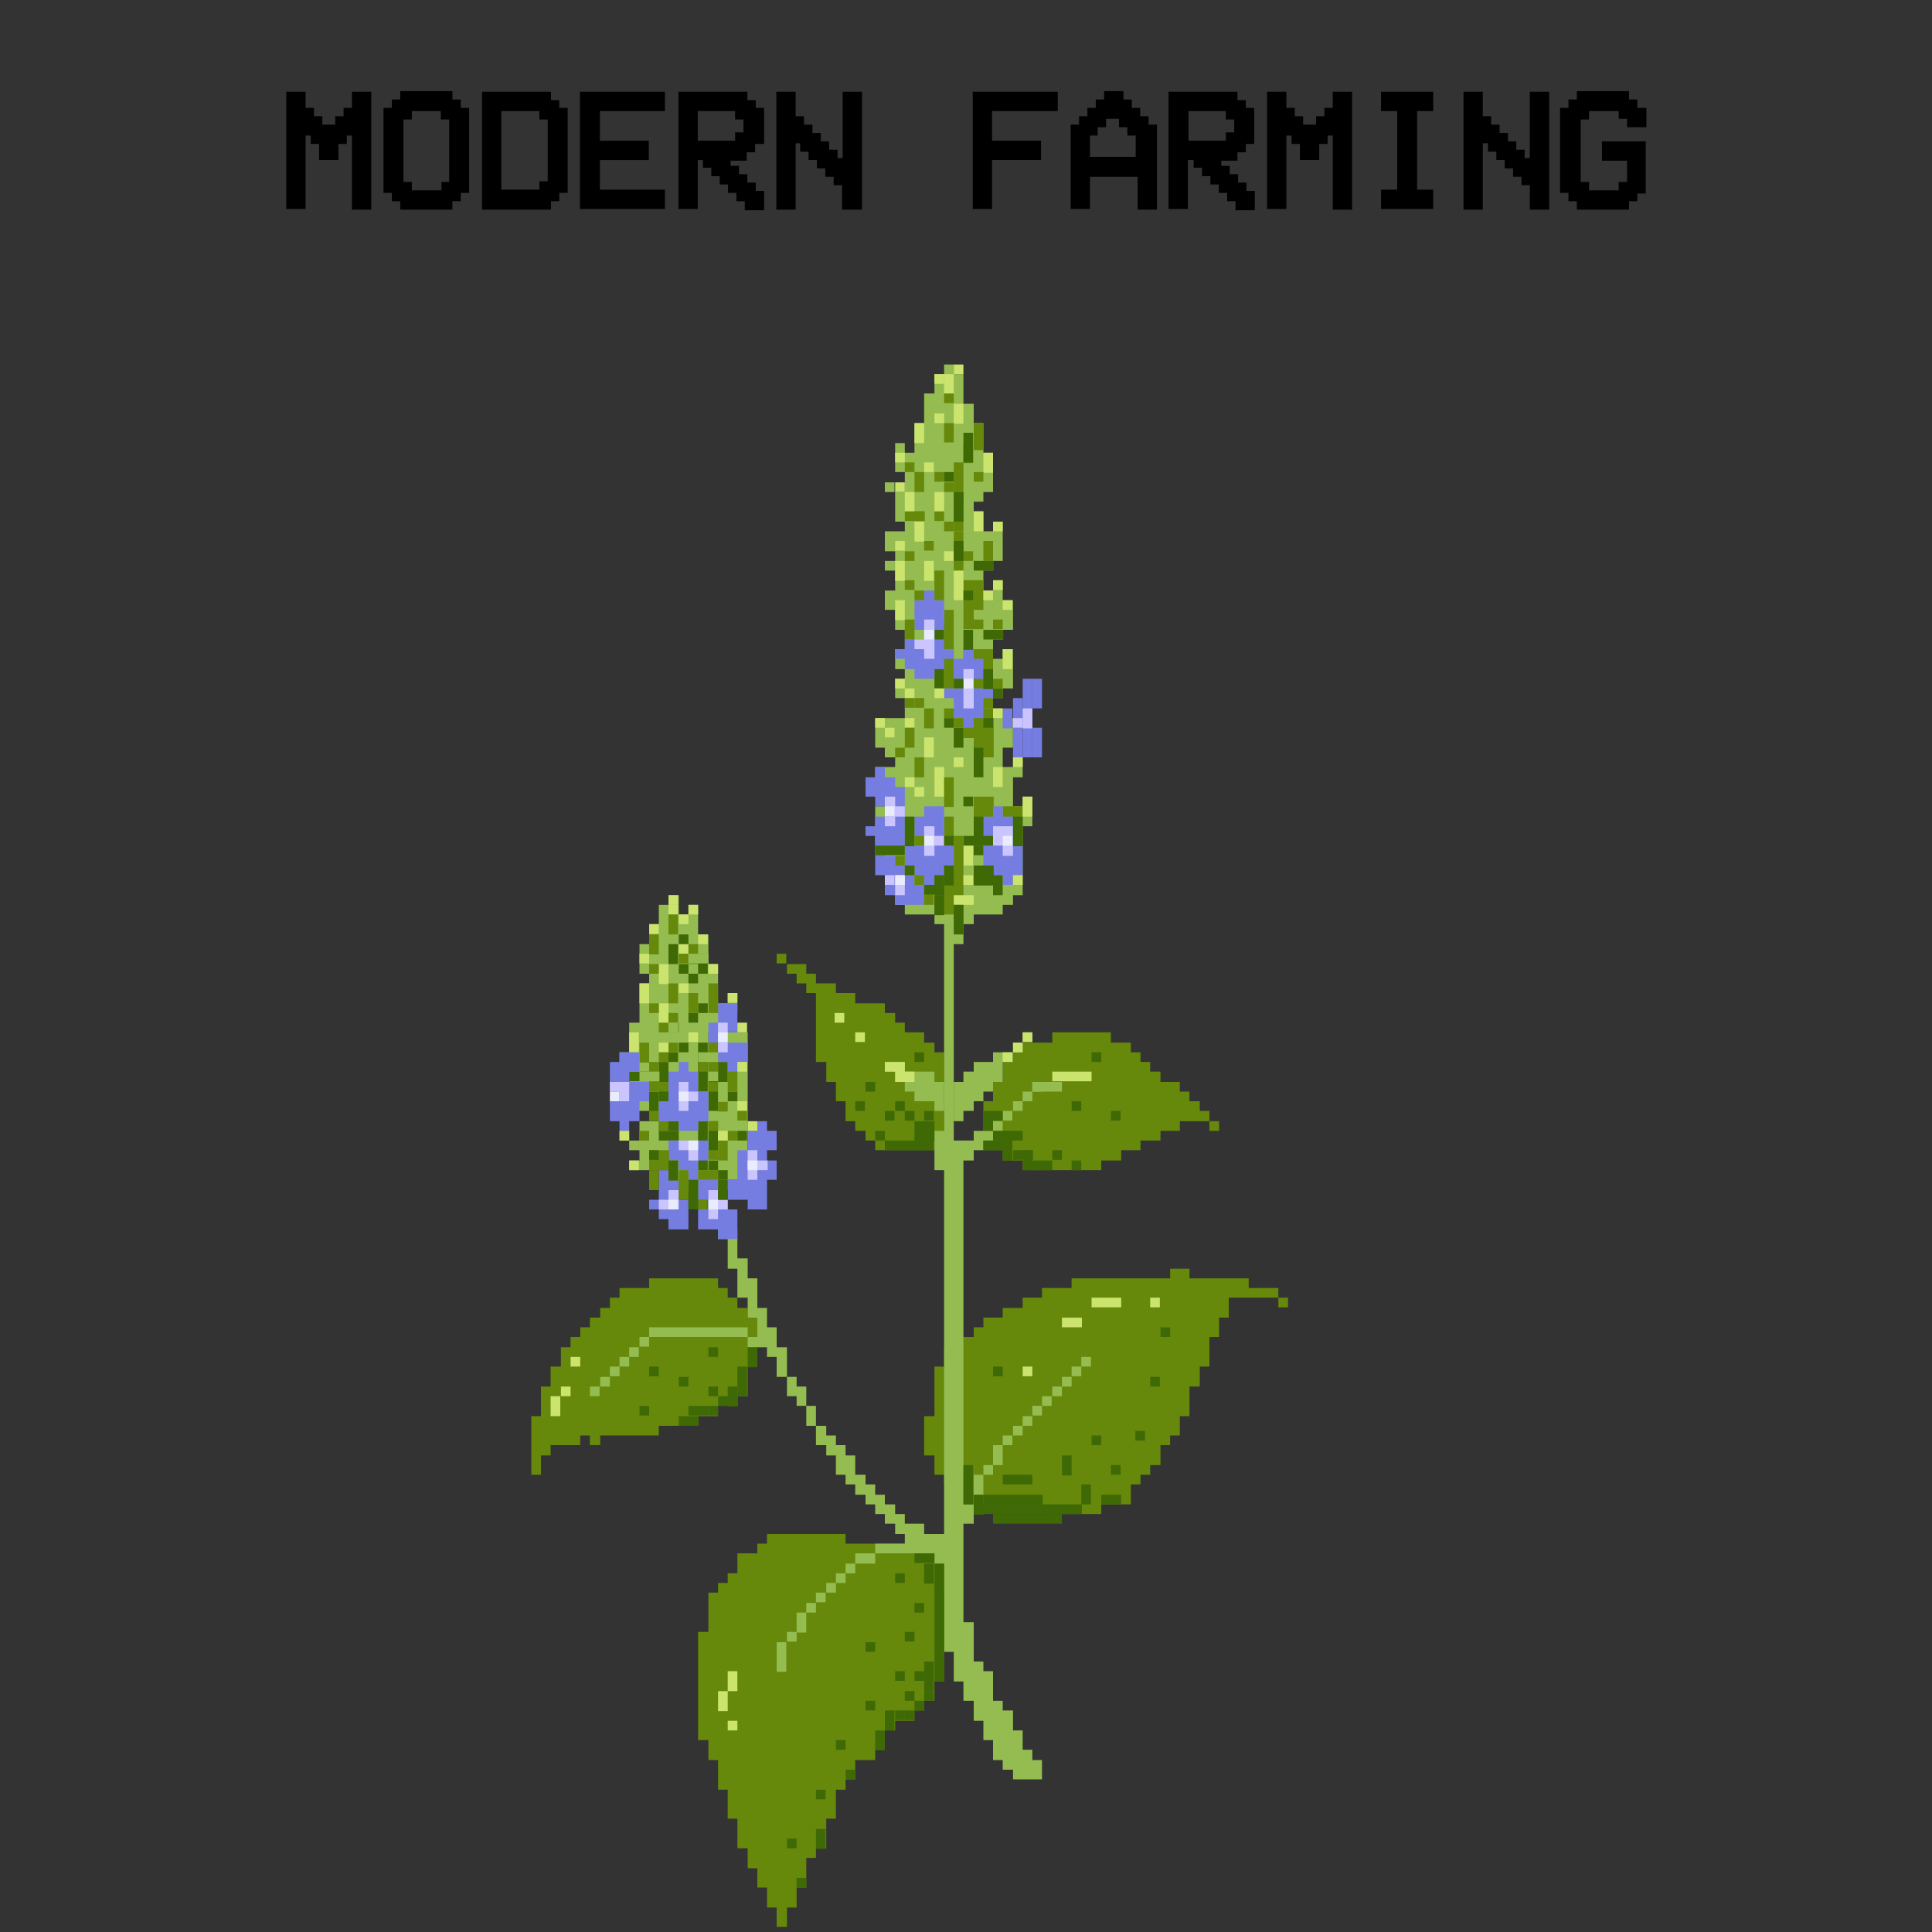 <?xml version="1.0" encoding="utf-8"?>
<!-- Generator: Adobe Illustrator 25.2.3, SVG Export Plug-In . SVG Version: 6.00 Build 0)  -->
<svg version="1.1" xmlns="http://www.w3.org/2000/svg" xmlns:xlink="http://www.w3.org/1999/xlink" x="0px" y="0px"
	 viewBox="0 0 300 300" style="enable-background:new 0 0 300 300;" xml:space="preserve">
<rect x="0" y="0" width="300" height="300" fill="#333333" stroke="none"/>
<style type="text/css">
	.st0{opacity:0.46;}
	.st1{fill:#66890B;}
	.st2{fill:#95BC51;}
	.st3{fill:#3F6905;}
	.st4{fill:#CBE46E;}
	.st5{fill:#757DE0;}
	.st6{fill:#CAC5FF;}
	.st7{fill:#E9ECFD;}
	.st8{opacity:0.41;}
	.st9{opacity:0.69;}
	.st10{opacity:0.27;fill:none;stroke:#57ADA0;stroke-miterlimit:10;}
	.st11{opacity:0.65;}
	.st12{opacity:0.54;}
	.st13{opacity:0.51;}
	.st14{fill:#3FA0A7;}
	.st15{fill:#AB7946;}
	.st16{fill:#03464F;}
	.st17{fill:#026385;}
	.st18{fill:#35BCC0;}
	.st19{fill:#018F9F;}
	.st20{fill:#A53A1C;}
	.st21{fill:#DF5330;}
	.st22{fill:#FF8039;}
	.st23{fill:#EE5E2F;}
	.st24{fill:#A51959;}
	.st25{fill:#C12573;}
	.st26{fill:#FF4DA6;}
	.st27{fill:#D2276E;}
	.st28{fill:#7F7973;}
	.st29{fill:#C0B5AA;}
	.st30{fill:#E4DED5;}
	.st31{fill:#514A43;}
	.st32{fill:#606161;}
	.st33{fill:#BEBFB9;}
	.st34{fill:#3A3A3A;}
	.st35{fill:#302C28;}
	.st36{fill:#161616;}
	.st37{fill:#E1E1DF;}
	.st38{fill:#163A20;}
	.st39{fill:#1A5C31;}
	.st40{fill:#3E9B50;}
	.st41{fill:#23763E;}
	.st42{fill:#41296D;}
	.st43{fill:#513C82;}
	.st44{fill:#775ABF;}
	.st45{fill:#614293;}
	.st46{fill:#6C0F13;}
	.st47{fill:#9E1F25;}
	.st48{fill:#E8222E;}
	.st49{fill:#CF232E;}
	.st50{fill:#D27633;}
	.st51{fill:#DD8A34;}
	.st52{fill:#F5C032;}
	.st53{fill:#F3A634;}
	.st54{fill:#D4EAFF;}
	.st55{fill:#EFFAFC;}
	.st56{fill:#171C05;}
	.st57{fill:#688F50;}
	.st58{fill:#92BA73;}
	.st59{fill:#9FC780;}
	.st60{fill:#A7CB8D;}
	.st61{fill:#9CC17B;}
	.st62{fill:#91B166;}
	.st63{fill:#88988D;}
	.st64{fill:#829788;}
	.st65{fill:#5B7A36;}
	.st66{fill:#2C4704;}
	.st67{fill:#415705;}
	.st68{fill:#7D9732;}
	.st69{fill:#778B34;}
	.st70{fill:#879935;}
	.st71{fill:#A3BA62;}
	.st72{fill:#BFDA95;}
	.st73{fill:#B7D690;}
	.st74{fill:#B8D88C;}
	.st75{fill:#B7D78B;}
	.st76{fill:#B8D68C;}
	.st77{fill:#B2D185;}
	.st78{fill:#AECE85;}
	.st79{fill:#ACC87E;}
	.st80{fill:#A3B078;}
	.st81{fill:#758D8F;}
	.st82{fill:#8B9DF1;}
	.st83{fill:#A3B7F2;}
	.st84{fill:#7FA35B;}
	.st85{fill:#6A9047;}
	.st86{fill:#3D6823;}
	.st87{fill:#325F1C;}
	.st88{fill:#33621E;}
	.st89{fill:#214E0B;}
	.st90{fill:#306811;}
	.st91{fill:#689339;}
	.st92{fill:#95BB6E;}
	.st93{fill:#9BC57D;}
	.st94{fill:#A2C781;}
	.st95{fill:#9AB67C;}
	.st96{fill:#B4C8A5;}
	.st97{fill:#97ACBD;}
	.st98{fill:#7F9C88;}
	.st99{fill:#617830;}
	.st100{fill:#56750D;}
	.st101{fill:#789529;}
	.st102{fill:#91A335;}
	.st103{fill:#A5B650;}
	.st104{fill:#A7BD5B;}
	.st105{fill:#C1D894;}
	.st106{fill:#BCDA9A;}
	.st107{fill:#BEDB98;}
	.st108{fill:#BDDC98;}
	.st109{fill:#B9DA95;}
	.st110{fill:#B0D087;}
	.st111{fill:#9EC477;}
	.st112{fill:#98B86D;}
	.st113{fill:#8D9750;}
	.st114{fill:#798749;}
	.st115{fill:#82964F;}
	.st116{fill:#7F9B6B;}
	.st117{fill:#819D77;}
	.st118{fill:#88A855;}
	.st119{fill:#789C52;}
	.st120{fill:#46732E;}
	.st121{fill:#295613;}
	.st122{fill:#1F490A;}
	.st123{fill:#20490D;}
	.st124{fill:#33680C;}
	.st125{fill:#40700D;}
	.st126{fill:#95B864;}
	.st127{fill:#9DC77F;}
	.st128{fill:#9FC37B;}
	.st129{fill:#B4D191;}
	.st130{fill:#BED9A2;}
	.st131{fill:#A2BD94;}
	.st132{fill:#728D40;}
	.st133{fill:#546E17;}
	.st134{fill:#7A932B;}
	.st135{fill:#B5AD64;}
	.st136{fill:#C2C86E;}
	.st137{fill:#B6BC5A;}
	.st138{fill:#AFB56D;}
	.st139{fill:#AEC87F;}
	.st140{fill:#BFDF96;}
	.st141{fill:#C3DD9C;}
	.st142{fill:#BCD997;}
	.st143{fill:#B3D48D;}
	.st144{fill:#83AD63;}
	.st145{fill:#68893A;}
	.st146{fill:#948C44;}
	.st147{fill:#898836;}
	.st148{fill:#68852B;}
	.st149{fill:#90AC57;}
	.st150{fill:#84A54E;}
	.st151{fill:#7E9C42;}
	.st152{fill:#7D9C56;}
	.st153{fill:#5E8640;}
	.st154{fill:#2D5B13;}
	.st155{fill:#1F4D0C;}
	.st156{fill:#1F4708;}
	.st157{fill:#2A5F07;}
	.st158{fill:#4F7B08;}
	.st159{fill:#80A814;}
	.st160{fill:#90BC5A;}
	.st161{fill:#92BC6A;}
	.st162{fill:#9AC478;}
	.st163{fill:#90B766;}
	.st164{fill:#95B957;}
	.st165{fill:#B0CD70;}
	.st166{fill:#7C9E4A;}
	.st167{fill:#6B861D;}
	.st168{fill:#849A35;}
	.st169{fill:#C5B077;}
	.st170{fill:#B8B872;}
	.st171{fill:#AEB855;}
	.st172{fill:#A9B263;}
	.st173{fill:#95AA65;}
	.st174{fill:#B4D68A;}
	.st175{fill:#BBD895;}
	.st176{fill:#A8CB87;}
	.st177{fill:#81AD62;}
	.st178{fill:#6D8C3E;}
	.st179{fill:#9C9046;}
	.st180{fill:#8F8E3E;}
	.st181{fill:#6E901F;}
	.st182{fill:#90AC45;}
	.st183{fill:#8BAD59;}
	.st184{fill:#729723;}
	.st185{fill:#749B1E;}
	.st186{fill:#547C19;}
	.st187{fill:#204903;}
	.st188{fill:#1F4804;}
	.st189{fill:#35570D;}
	.st190{fill:#2C600E;}
	.st191{fill:#376B07;}
	.st192{fill:#588300;}
	.st193{fill:#779E1D;}
	.st194{fill:#93B55E;}
	.st195{fill:#95BF75;}
	.st196{fill:#729D4B;}
	.st197{fill:#779D30;}
	.st198{fill:#8EB248;}
	.st199{fill:#A5CB80;}
	.st200{fill:#8EB363;}
	.st201{fill:#97B04A;}
	.st202{fill:#AAB674;}
	.st203{fill:#798E33;}
	.st204{fill:#889E32;}
	.st205{fill:#99A962;}
	.st206{fill:#899759;}
	.st207{fill:#99AC6A;}
	.st208{fill:#A5BF76;}
	.st209{fill:#A4C87E;}
	.st210{fill:#ABCA86;}
	.st211{fill:#A7C97F;}
	.st212{fill:#9DB36A;}
	.st213{fill:#939F53;}
	.st214{fill:#86922C;}
	.st215{fill:#749029;}
	.st216{fill:#94B250;}
	.st217{fill:#94B157;}
	.st218{fill:#91B03B;}
	.st219{fill:#7B9F01;}
	.st220{fill:#708B18;}
	.st221{fill:#596920;}
	.st222{fill:#485C15;}
	.st223{fill:#707F2A;}
	.st224{fill:#265F12;}
	.st225{fill:#3F6E08;}
	.st226{fill:#7C9F45;}
	.st227{fill:#82A74A;}
	.st228{fill:#94BA67;}
	.st229{fill:#9AC374;}
	.st230{fill:#83B05D;}
	.st231{fill:#629023;}
	.st232{fill:#88AE3F;}
	.st233{fill:#AFD389;}
	.st234{fill:#99C273;}
	.st235{fill:#A6C568;}
	.st236{fill:#B6CB86;}
	.st237{fill:#77933F;}
	.st238{fill:#6E8B2F;}
	.st239{fill:#718E34;}
	.st240{fill:#819148;}
	.st241{fill:#90A05F;}
	.st242{fill:#9CB271;}
	.st243{fill:#96B268;}
	.st244{fill:#95B569;}
	.st245{fill:#A8C37E;}
	.st246{fill:#A5BE7A;}
	.st247{fill:#8CA257;}
	.st248{fill:#7C9341;}
	.st249{fill:#849D49;}
	.st250{fill:#98B561;}
	.st251{fill:#A8C072;}
	.st252{fill:#A1BD4C;}
	.st253{fill:#7FA206;}
	.st254{fill:#9A9C49;}
	.st255{fill:#9E8B53;}
	.st256{fill:#90804D;}
	.st257{fill:#A19A4C;}
	.st258{fill:#2C5F10;}
	.st259{fill:#688D2E;}
	.st260{fill:#8CB25F;}
	.st261{fill:#9BC273;}
	.st262{fill:#9AC26C;}
	.st263{fill:#9CBE67;}
	.st264{fill:#94BC64;}
	.st265{fill:#98BC64;}
	.st266{fill:#A6C965;}
	.st267{fill:#B3D78F;}
	.st268{fill:#96C36E;}
	.st269{fill:#81AA42;}
	.st270{fill:#83A050;}
	.st271{fill:#819F45;}
	.st272{fill:#83A551;}
	.st273{fill:#799C40;}
	.st274{fill:#8FAE5E;}
	.st275{fill:#93AF65;}
	.st276{fill:#9CB86E;}
	.st277{fill:#98B66C;}
	.st278{fill:#85A854;}
	.st279{fill:#90AB5E;}
	.st280{fill:#9AB66C;}
	.st281{fill:#9EB668;}
	.st282{fill:#94B059;}
	.st283{fill:#7B983E;}
	.st284{fill:#80A345;}
	.st285{fill:#8EB052;}
	.st286{fill:#8AA941;}
	.st287{fill:#83A713;}
	.st288{fill:#8DA52B;}
	.st289{fill:#B2B371;}
	.st290{fill:#C0C084;}
	.st291{fill:#B4AF6B;}
	.st292{clip-path:url(#SVGID_2_);}
	.st293{clip-path:url(#SVGID_4_);}
	.st294{clip-path:url(#SVGID_6_);}
	.st295{fill:#7DC0C9;}
	.st296{fill:#16635B;}
	.st297{fill:#A1D7DB;}
	.st298{fill:#CDC982;}
	.st299{fill:#3C5B3B;}
	.st300{fill:#6B8C5F;}
	.st301{fill:#90AA7D;}
	.st302{fill:#A2B271;}
	.st303{fill:#69463A;}
	.st304{fill:#D6B36F;}
	.st305{fill:#9BB655;}
	.st306{fill:#618F46;}
	.st307{fill:#2B5A38;}
	.st308{fill:#7C672E;}
	.st309{fill:#ABA92E;}
	.st310{fill:#E2E57E;}
	.st311{fill:#CBCA6D;}
	.st312{stroke:#000000;stroke-width:0.5;stroke-miterlimit:10;}
</style>
<g id="layout">
	<g>
		<polygon class="st1" points="148.1,241.2 143.5,241.2 143.5,239.7 135.9,239.7 132.8,239.7 131.3,239.7 131.3,238.2 119.1,238.2 
			119.1,239.7 117.6,239.7 117.6,241.2 116.1,241.2 114.5,241.2 114.5,244.3 113,244.3 113,245.8 111.5,245.8 111.5,247.3 
			110,247.3 110,253.4 108.4,253.4 108.4,270.2 110,270.2 110,273.3 111.5,273.3 111.5,277.9 113,277.9 113,282.4 114.5,282.4 
			114.5,287 116.1,287 116.1,290.1 117.6,290.1 117.6,293.1 119.1,293.1 119.1,296.2 120.6,296.2 120.6,299.2 122.2,299.2 
			122.2,296.2 123.7,296.2 123.7,293.1 125.2,293.1 125.2,288.5 126.7,288.5 126.7,287 128.3,287 128.3,282.4 129.8,282.4 
			129.8,280.9 129.8,279.4 129.8,277.9 131.3,277.9 131.3,276.3 132.8,276.3 132.8,273.3 134.4,273.3 135.9,273.3 135.9,271.7 
			137.4,271.7 137.4,268.7 139,268.7 139,267.2 140.5,267.2 142,267.2 142,265.6 143.5,265.6 143.5,264.1 145.1,264.1 145.1,262.6 
			145.1,261.1 146.6,261.1 146.6,259.5 146.6,247.3 148.1,247.3 		"/>
		<polygon class="st1" points="116.1,204.6 116.1,203.1 114.5,203.1 114.5,201.5 113,201.5 113,200 111.5,200 111.5,198.5 
			110,198.5 108.4,198.5 106.9,198.5 105.4,198.5 103.8,198.5 102.3,198.5 100.8,198.5 100.8,200 99.3,200 97.7,200 96.2,200 
			96.2,201.5 94.7,201.5 94.7,203.1 93.2,203.1 93.2,204.6 91.6,204.6 91.6,206.1 90.1,206.1 90.1,207.6 88.6,207.6 88.6,209.2 
			87.1,209.2 87.1,212.2 85.5,212.2 85.5,215.3 84,215.3 84,219.9 82.5,219.9 82.5,221.4 82.5,224.4 82.5,227.5 82.5,229 84,229 
			84,227.5 84,226 85.5,226 85.5,224.4 87.1,224.4 88.6,224.4 90.1,224.4 90.1,222.9 91.6,222.9 91.6,224.4 93.2,224.4 93.2,222.9 
			94.7,222.9 96.2,222.9 97.7,222.9 99.3,222.9 100.8,222.9 102.3,222.9 102.3,221.4 103.8,221.4 105.4,221.4 106.9,221.4 
			108.4,221.4 108.4,219.9 110,219.9 111.5,219.9 111.5,218.3 113,218.3 114.5,218.3 114.5,216.8 116.1,216.8 116.1,212.2 
			117.6,212.2 117.6,204.6 		"/>
		<g>
			<rect x="198.5" y="201.5" class="st1" width="1.5" height="1.5"/>
			<polygon class="st1" points="196.9,200 195.4,200 193.9,200 193.9,198.5 192.4,198.5 190.8,198.5 189.3,198.5 187.8,198.5 
				186.3,198.5 184.7,198.5 184.7,197 183.2,197 181.7,197 181.7,198.5 180.2,198.5 178.6,198.5 177.1,198.5 175.6,198.5 
				174.1,198.5 172.5,198.5 171,198.5 169.5,198.5 167.9,198.5 166.4,198.5 166.4,200 164.9,200 163.4,200 161.8,200 161.8,201.5 
				160.3,201.5 158.8,201.5 158.8,203.1 157.3,203.1 155.7,203.1 155.7,204.6 154.2,204.6 152.7,204.6 152.7,206.1 151.2,206.1 
				151.2,207.6 148.1,207.6 148.1,209.2 146.6,209.2 146.6,212.2 145.1,212.2 145.1,219.9 143.5,219.9 143.5,226 145.1,226 
				145.1,229 146.6,229 146.6,230.5 148.1,230.5 148.1,233.6 151.2,233.6 151.2,235.1 152.7,235.1 152.7,233.6 154.2,233.6 
				155.7,233.6 157.3,233.6 158.8,233.6 160.3,233.6 161.8,233.6 161.8,235.1 163.4,235.1 164.9,235.1 166.4,235.1 167.9,235.1 
				169.5,235.1 171,235.1 171,233.6 172.5,233.6 174.1,233.6 175.6,233.6 175.6,230.5 177.1,230.5 177.1,229 178.6,229 178.6,227.5 
				180.2,227.5 180.2,224.4 181.7,224.4 181.7,222.9 183.2,222.9 183.2,219.9 184.7,219.9 184.7,215.3 186.3,215.3 186.3,212.2 
				187.8,212.2 187.8,210.7 187.8,209.2 187.8,207.6 189.3,207.6 189.3,204.6 190.8,204.6 190.8,203.1 190.8,201.5 192.4,201.5 
				193.9,201.5 195.4,201.5 196.9,201.5 198.5,201.5 198.5,200 			"/>
		</g>
		<g>
			<rect x="120.6" y="148.1" class="st1" width="1.5" height="1.5"/>
			<polygon class="st1" points="145.1,163.4 145.1,161.9 143.5,161.9 143.5,160.3 142,160.3 140.5,160.3 140.5,158.8 139,158.8 
				139,157.3 137.4,157.3 137.4,155.8 135.9,155.8 134.4,155.8 132.8,155.8 132.8,154.2 131.3,154.2 129.8,154.2 129.8,152.7 
				128.3,152.7 126.7,152.7 126.7,151.2 125.2,151.2 125.2,149.7 122.2,149.7 122.2,151.2 123.7,151.2 123.7,152.7 125.2,152.7 
				125.2,154.2 126.7,154.2 126.7,164.9 128.3,164.9 128.3,168 129.8,168 129.8,171 131.3,171 131.3,174.1 132.8,174.1 132.8,175.6 
				134.4,175.6 134.4,177.1 135.9,177.1 135.9,178.6 137.4,178.6 139,178.6 140.5,178.6 142,178.6 143.5,178.6 145.1,178.6 
				145.1,177.1 146.6,177.1 146.6,163.4 			"/>
		</g>
		<g>
			<rect x="187.8" y="174.1" class="st1" width="1.5" height="1.5"/>
			<polygon class="st1" points="186.3,172.5 186.3,171 184.7,171 184.7,169.5 183.2,169.5 183.2,168 181.7,168 180.2,168 
				180.2,166.4 178.6,166.4 178.6,164.9 177.1,164.9 177.1,163.4 175.6,163.4 175.6,161.9 174.1,161.9 172.5,161.9 172.5,160.3 
				171,160.3 163.4,160.3 163.4,161.9 161.8,161.9 160.3,161.9 158.8,161.9 158.8,163.4 157.3,163.4 157.3,164.9 155.7,164.9 
				155.7,168 154.2,168 154.2,171 152.7,171 152.7,178.6 154.2,178.6 155.7,178.6 155.7,180.2 157.3,180.2 158.8,180.2 158.8,181.7 
				160.3,181.7 161.8,181.7 171,181.7 171,180.2 172.5,180.2 174.1,180.2 174.1,178.6 175.6,178.6 177.1,178.6 177.1,177.1 
				178.6,177.1 180.2,177.1 180.2,175.6 181.7,175.6 183.2,175.6 183.2,174.1 184.7,174.1 186.3,174.1 187.8,174.1 187.8,172.5 			
				"/>
		</g>
		<g>
			<polygon class="st2" points="151.2,230.5 151.2,232.1 152.7,232.1 152.7,230.5 152.7,229 151.2,229 			"/>
			<rect x="152.7" y="227.5" class="st2" width="1.5" height="1.5"/>
			<polygon class="st2" points="154.2,226 154.2,227.5 155.7,227.5 155.7,226 155.7,224.4 154.2,224.4 			"/>
			<rect x="155.7" y="222.9" class="st2" width="1.5" height="1.5"/>
			<rect x="157.3" y="221.4" class="st2" width="1.5" height="1.5"/>
			<rect x="158.8" y="219.9" class="st2" width="1.5" height="1.5"/>
			<rect x="160.3" y="218.3" class="st2" width="1.5" height="1.5"/>
			<rect x="161.8" y="216.8" class="st2" width="1.5" height="1.5"/>
			<rect x="163.4" y="215.3" class="st2" width="1.5" height="1.5"/>
			<rect x="164.9" y="213.8" class="st2" width="1.5" height="1.5"/>
			<rect x="166.4" y="212.2" class="st2" width="1.5" height="1.5"/>
			<rect x="167.9" y="210.7" class="st2" width="1.5" height="1.5"/>
			<rect x="128.3" y="245.8" class="st2" width="1.5" height="1.5"/>
			<rect x="129.8" y="244.3" class="st2" width="1.5" height="1.5"/>
			<rect x="131.3" y="242.8" class="st2" width="1.5" height="1.5"/>
			<polygon class="st2" points="132.8,241.2 132.8,242.8 134.4,242.8 135.9,242.8 135.9,241.2 134.4,241.2 			"/>
			<rect x="154.2" y="174.1" class="st2" width="1.5" height="1.5"/>
			<rect x="155.7" y="172.5" class="st2" width="1.5" height="1.5"/>
			<rect x="157.3" y="171" class="st2" width="1.5" height="1.5"/>
			<rect x="137.4" y="74.9" class="st2" width="1.5" height="1.5"/>
			<polygon class="st2" points="160.3,271.7 158.8,271.7 158.8,268.7 157.3,268.7 157.3,265.6 155.7,265.6 155.7,264.1 154.2,264.1 
				154.2,259.5 152.7,259.5 152.7,258 151.2,258 151.2,251.9 149.6,251.9 149.6,250.4 149.6,236.6 151.2,236.6 151.2,233.6 
				149.6,233.6 149.6,198.5 149.6,193.9 149.6,181.7 149.6,180.2 151.2,180.2 151.2,178.6 152.7,178.6 152.7,177.1 154.2,177.1 
				154.2,175.6 152.7,175.6 151.2,175.6 151.2,177.1 149.6,177.1 148.1,177.1 148.1,171 148.1,148.1 148.1,146.6 149.6,146.6 
				149.6,143.5 151.2,143.5 151.2,142 152.7,142 155.7,142 155.7,140.5 157.3,140.5 157.3,139 158.8,139 158.8,137.4 158.8,135.9 
				158.8,134.4 158.8,129.8 158.8,128.3 160.3,128.3 160.3,123.7 158.8,123.7 158.8,125.2 157.3,125.2 157.3,123.7 157.3,120.7 
				158.8,120.7 158.8,119.1 158.8,117.6 157.3,117.6 157.3,119.1 155.7,119.1 155.7,116.1 157.3,116.1 157.3,111.5 155.7,111.5 
				155.7,110 154.2,110 154.2,108.4 155.7,108.4 155.7,106.9 157.3,106.9 157.3,105.4 157.3,103.9 157.3,100.8 155.7,100.8 
				155.7,102.3 154.2,102.3 154.2,99.3 155.7,99.3 155.7,97.8 157.3,97.8 157.3,93.2 155.7,93.2 155.7,90.1 154.2,90.1 154.2,91.7 
				152.7,91.7 152.7,90.1 152.7,88.6 154.2,88.6 154.2,87.1 155.7,87.1 155.7,81 154.2,81 154.2,82.5 152.7,82.5 152.7,79.4 
				151.2,79.4 151.2,77.9 152.7,77.9 152.7,76.4 154.2,76.4 154.2,74.9 154.2,70.3 152.7,70.3 152.7,65.7 151.2,65.7 151.2,62.7 
				149.6,62.7 149.6,58.1 148.1,58.1 148.1,56.6 146.6,56.6 146.6,58.1 145.1,58.1 145.1,61.1 143.5,61.1 143.5,65.7 142,65.7 
				142,70.3 140.5,70.3 140.5,68.8 139,68.8 139,73.3 140.5,73.3 140.5,76.4 139,76.4 139,79.4 139,81 140.5,81 140.5,82.5 
				139,82.5 137.4,82.5 137.4,85.6 139,85.6 139,87.1 137.4,87.1 137.4,88.6 139,88.6 139,91.7 137.4,91.7 137.4,93.2 137.4,94.7 
				139,94.7 139,97.8 140.5,97.8 140.5,99.3 140.5,100.8 139,100.8 139,102.3 139,103.9 140.5,103.9 140.5,105.4 139,105.4 
				139,106.9 139,108.4 140.5,108.4 140.5,111.5 139,111.5 137.4,111.5 135.9,111.5 135.9,116.1 137.4,116.1 137.4,117.6 139,117.6 
				139,119.1 137.4,119.1 135.9,119.1 135.9,122.2 135.9,123.7 137.4,123.7 137.4,125.2 135.9,125.2 135.9,129.8 135.9,132.9 
				137.4,132.9 137.4,137.4 139,137.4 139,139 139,140.5 140.5,140.5 140.5,142 145.1,142 145.1,143.5 146.6,143.5 146.6,146.6 
				146.6,148.1 146.6,171 146.6,175.6 145.1,175.6 145.1,177.1 145.1,180.2 145.1,181.7 146.6,181.7 146.6,183.2 146.6,193.9 
				146.6,198.5 146.6,238.2 145.1,238.2 143.5,238.2 143.5,236.6 140.5,236.6 140.5,235.1 139,235.1 139,233.6 137.4,233.6 
				137.4,232.1 135.9,232.1 135.9,230.5 134.4,230.5 134.4,229 132.8,229 132.8,226 131.3,226 131.3,224.4 129.8,224.4 129.8,222.9 
				128.3,222.9 128.3,221.4 126.7,221.4 126.7,224.4 128.3,224.4 128.3,226 129.8,226 129.8,227.5 129.8,229 131.3,229 131.3,230.5 
				132.8,230.5 132.8,232.1 134.4,232.1 134.4,233.6 135.9,233.6 135.9,235.1 137.4,235.1 137.4,236.6 139,236.6 139,238.2 
				140.5,238.2 140.5,239.7 135.9,239.7 135.9,241.2 140.5,241.2 142,241.2 145.1,241.2 145.1,242.8 146.6,242.8 146.6,250.4 
				146.6,256.5 148.1,256.5 148.1,261.1 149.6,261.1 149.6,264.1 151.2,264.1 151.2,267.2 152.7,267.2 152.7,270.2 154.2,270.2 
				154.2,273.3 155.7,273.3 155.7,274.8 157.3,274.8 157.3,276.3 158.8,276.3 160.3,276.3 161.8,276.3 161.8,274.8 161.8,273.3 
				160.3,273.3 			"/>
			<rect x="96.2" y="175.6" class="st2" width="1.5" height="1.5"/>
			<polygon class="st2" points="111.5,184.8 113,184.8 113,183.2 116.1,183.2 116.1,172.5 116.1,169.5 116.1,163.4 116.1,160.3 
				114.5,160.3 113,160.3 113,157.3 114.5,157.3 114.5,154.2 113,154.2 113,155.8 111.5,155.8 111.5,149.7 110,149.7 110,145.1 
				108.4,145.1 108.4,142 108.4,140.5 106.9,140.5 106.9,142 105.4,142 105.4,139 103.8,139 103.8,140.5 102.3,140.5 102.3,142 
				102.3,143.5 100.8,143.5 100.8,146.6 99.3,146.6 99.3,151.2 100.8,151.2 100.8,152.7 99.3,152.7 99.3,157.3 99.3,158.8 
				97.7,158.8 97.7,163.4 96.2,163.4 96.2,164.9 97.7,164.9 97.7,166.4 97.7,169.5 97.7,172.5 99.3,172.5 100.8,172.5 100.8,174.1 
				99.3,174.1 99.3,177.1 97.7,177.1 97.7,178.6 99.3,178.6 99.3,180.2 97.7,180.2 97.7,181.7 99.3,181.7 99.3,181.7 103.8,181.7 
				103.8,183.2 105.4,183.2 105.4,184.8 108.4,184.8 108.4,186.3 110,186.3 110,187.8 111.5,187.8 111.5,186.3 			"/>
			<rect x="125.2" y="218.3" class="st2" width="1.5" height="3.1"/>
			<polygon class="st2" points="122.2,209.2 120.6,209.2 120.6,206.1 119.1,206.1 119.1,203.1 117.6,203.1 117.6,198.5 116.1,198.5 
				116.1,195.4 114.5,195.4 114.5,192.4 114.5,190.9 113,190.9 113,187.8 111.5,187.8 111.5,190.9 111.5,192.4 113,192.4 113,197 
				114.5,197 114.5,201.5 116.1,201.5 116.1,203.1 116.1,204.6 117.6,204.6 117.6,206.1 117.6,207.6 116.1,207.6 116.1,209.2 
				117.6,209.2 119.1,209.2 119.1,210.7 120.6,210.7 120.6,212.2 120.6,213.8 122.2,213.8 122.2,212.2 			"/>
			<polygon class="st2" points="123.7,215.3 123.7,213.8 122.2,213.8 122.2,216.8 123.7,216.8 123.7,218.3 125.2,218.3 125.2,215.3 
							"/>
			<polygon class="st2" points="114.5,206.1 113,206.1 106.9,206.1 105.4,206.1 103.8,206.1 102.3,206.1 100.8,206.1 100.8,207.6 
				102.3,207.6 103.8,207.6 105.4,207.6 106.9,207.6 113,207.6 114.5,207.6 116.1,207.6 116.1,206.1 			"/>
			<rect x="97.7" y="209.2" class="st2" width="1.5" height="1.5"/>
			<rect x="96.2" y="210.7" class="st2" width="1.5" height="1.5"/>
			<rect x="94.7" y="212.2" class="st2" width="1.5" height="1.5"/>
			<rect x="93.2" y="213.8" class="st2" width="1.5" height="1.5"/>
			<rect x="91.6" y="215.3" class="st2" width="1.5" height="1.5"/>
			<rect x="99.3" y="207.6" class="st2" width="1.5" height="1.5"/>
		</g>
		<polygon class="st2" points="145.1,168 145.1,166.4 143.5,166.4 142,166.4 140.5,166.4 140.5,164.9 139,164.9 137.4,164.9 
			137.4,166.4 139,166.4 139,168 140.5,168 140.5,169.5 142,169.5 142,171 143.5,171 145.1,171 145.1,172.5 146.6,172.5 146.6,171 
			146.6,169.5 146.6,168 		"/>
		<g>
			<rect x="158.8" y="160.3" class="st2" width="1.5" height="1.5"/>
			<rect x="157.3" y="161.9" class="st2" width="1.5" height="1.5"/>
			<polygon class="st2" points="154.2,163.4 154.2,164.9 152.7,164.9 151.2,164.9 151.2,166.4 149.6,166.4 149.6,168 148.1,168 
				148.1,174.1 149.6,174.1 149.6,172.5 151.2,172.5 151.2,171 152.7,171 152.7,169.5 154.2,169.5 154.2,168 155.7,168 155.7,164.9 
				157.3,164.9 157.3,163.4 155.7,163.4 			"/>
		</g>
		<rect x="148.1" y="85.6" class="st1" width="1.5" height="3.1"/>
		<rect x="148.1" y="76.4" class="st1" width="1.5" height="6.1"/>
		<rect x="149.6" y="68.8" class="st1" width="1.5" height="3.1"/>
		<rect x="146.6" y="67.2" class="st1" width="1.5" height="1.5"/>
		<rect x="149.6" y="90.1" class="st1" width="3.1" height="7.6"/>
		<rect x="149.6" y="85.6" class="st1" width="1.5" height="1.5"/>
		<rect x="151.2" y="110" class="st1" width="3.1" height="7.6"/>
		<rect x="149.6" y="111.5" class="st1" width="3.1" height="3.1"/>
		<rect x="146.6" y="126.8" class="st1" width="1.5" height="4.6"/>
		<rect x="142" y="117.6" class="st1" width="1.5" height="3.1"/>
		<rect x="143.5" y="110" class="st1" width="1.5" height="3.1"/>
		<rect x="155.7" y="125.2" class="st1" width="3.1" height="4.6"/>
		<rect x="151.2" y="123.7" class="st1" width="3.1" height="6.1"/>
		<rect x="145.1" y="96.2" class="st3" width="1.5" height="10.7"/>
		<rect x="149.6" y="100.8" class="st1" width="4.6" height="9.2"/>
		<rect x="148.1" y="82.5" class="st1" width="1.5" height="4.6"/>
		<rect x="148.1" y="71.8" class="st1" width="1.5" height="6.1"/>
		<rect x="146.6" y="58.1" class="st4" width="1.5" height="3.1"/>
		<rect x="140.5" y="76.4" class="st4" width="1.5" height="3.1"/>
		<rect x="139" y="70.3" class="st4" width="1.5" height="1.5"/>
		<rect x="142" y="65.7" class="st4" width="1.5" height="3.1"/>
		<rect x="145.1" y="64.2" class="st4" width="1.5" height="1.5"/>
		<rect x="148.1" y="62.7" class="st4" width="1.5" height="3.1"/>
		<rect x="139" y="87.1" class="st4" width="1.5" height="3.1"/>
		<rect x="139" y="84" class="st4" width="1.5" height="1.5"/>
		<rect x="142" y="81" class="st4" width="1.5" height="3.1"/>
		<rect x="143.5" y="114.5" class="st4" width="1.5" height="3.1"/>
		<rect x="139" y="105.4" class="st4" width="1.5" height="1.5"/>
		<rect x="140.5" y="106.9" class="st4" width="1.5" height="1.5"/>
		<rect x="139" y="93.2" class="st4" width="1.5" height="3.1"/>
		<rect x="152.7" y="91.7" class="st4" width="1.5" height="1.5"/>
		<rect x="151.2" y="79.4" class="st4" width="1.5" height="3.1"/>
		<rect x="152.7" y="70.3" class="st4" width="1.5" height="3.1"/>
		<rect x="145.1" y="119.1" class="st4" width="1.5" height="4.6"/>
		<rect x="149.6" y="131.3" class="st4" width="1.5" height="3.1"/>
		<rect x="146.6" y="94.7" class="st1" width="1.5" height="12.2"/>
		<g>
			<polygon class="st5" points="152.7,106.9 151.2,106.9 151.2,105.4 152.7,105.4 152.7,103.9 152.7,102.3 151.2,102.3 151.2,100.8 
				149.6,100.8 149.6,102.3 148.1,102.3 148.1,103.9 148.1,105.4 149.6,105.4 149.6,106.9 148.1,106.9 146.6,106.9 146.6,108.4 
				148.1,108.4 148.1,111.5 149.6,111.5 149.6,113 151.2,113 151.2,111.5 152.7,111.5 152.7,108.4 154.2,108.4 154.2,106.9 			"/>
			<polygon class="st5" points="146.6,100.8 146.6,99.3 145.1,99.3 145.1,97.8 146.6,97.8 146.6,96.2 146.6,93.2 145.1,93.2 
				145.1,91.7 143.5,91.7 143.5,93.2 142,93.2 142,94.7 142,97.8 143.5,97.8 143.5,99.3 140.5,99.3 140.5,100.8 139,100.8 
				139,102.3 140.5,102.3 140.5,103.9 142,103.9 142,105.4 145.1,105.4 145.1,103.9 146.6,103.9 146.6,102.3 148.1,102.3 
				148.1,100.8 			"/>
			<polygon class="st6" points="143.5,96.2 143.5,99.3 142,99.3 142,100.8 143.5,100.8 143.5,102.3 145.1,102.3 145.1,100.8 
				145.1,99.3 145.1,96.2 			"/>
			<rect x="143.5" y="97.8" class="st7" width="1.5" height="1.5"/>
			<polygon class="st6" points="151.2,105.4 151.2,103.9 149.6,103.9 149.6,105.4 149.6,105.4 149.6,106.9 149.6,106.9 149.6,110 
				151.2,110 151.2,106.9 151.2,106.9 151.2,105.4 			"/>
			<rect x="149.6" y="105.4" class="st7" width="1.5" height="1.5"/>
			<rect x="158.8" y="105.4" class="st5" width="1.5" height="6.1"/>
			<rect x="157.3" y="108.4" class="st5" width="1.5" height="3.1"/>
			<rect x="155.7" y="110" class="st5" width="1.5" height="3.1"/>
			<rect x="157.3" y="113" class="st5" width="1.5" height="4.6"/>
			<rect x="157.3" y="111.5" class="st5" width="1.5" height="1.5"/>
			<rect x="158.8" y="111.5" class="st5" width="1.5" height="6.1"/>
			<rect x="160.3" y="113" class="st5" width="1.5" height="4.6"/>
			<rect x="160.3" y="105.4" class="st5" width="1.5" height="4.6"/>
			<rect x="158.8" y="110" class="st6" width="1.5" height="3.1"/>
			<rect x="157.3" y="111.5" class="st6" width="1.5" height="1.5"/>
			<polygon class="st5" points="157.3,131.3 157.3,129.8 157.3,126.8 155.7,126.8 155.7,125.2 154.2,125.2 154.2,126.8 152.7,126.8 
				152.7,129.8 154.2,129.8 154.2,131.3 152.7,131.3 152.7,134.4 154.2,134.4 154.2,135.9 155.7,135.9 155.7,137.4 157.3,137.4 
				157.3,135.9 158.8,135.9 158.8,131.3 			"/>
			<polygon class="st5" points="146.6,131.3 146.6,129.8 146.6,126.8 146.6,125.2 145.1,125.2 143.5,125.2 143.5,126.8 142,126.8 
				142,129.8 143.5,129.8 143.5,131.3 140.5,131.3 140.5,134.4 142,134.4 142,135.9 143.5,135.9 143.5,137.4 145.1,137.4 
				145.1,135.9 146.6,135.9 146.6,134.4 148.1,134.4 148.1,131.3 			"/>
			<polygon class="st6" points="154.2,128.3 154.2,131.3 155.7,131.3 155.7,132.9 157.3,132.9 157.3,128.3 			"/>
			<rect x="155.7" y="129.8" class="st7" width="1.5" height="1.5"/>
			<polygon class="st6" points="146.6,129.8 145.1,129.8 145.1,128.3 143.5,128.3 143.5,129.8 143.5,131.3 143.5,132.9 145.1,132.9 
				145.1,131.3 146.6,131.3 			"/>
			<rect x="143.5" y="129.8" class="st7" width="1.5" height="1.5"/>
			<polygon class="st5" points="139,122.2 139,120.7 137.4,120.7 137.4,119.1 135.9,119.1 135.9,120.7 134.4,120.7 134.4,123.7 
				135.9,123.7 135.9,125.2 137.4,125.2 137.4,126.8 135.9,126.8 135.9,128.3 134.4,128.3 134.4,129.8 135.9,129.8 135.9,131.3 
				137.4,131.3 139,131.3 140.5,131.3 140.5,129.8 140.5,128.3 140.5,126.8 140.5,123.7 140.5,122.2 			"/>
			<polygon class="st5" points="142,137.4 142,135.9 140.5,135.9 140.5,135.9 140.5,134.4 139,134.4 139,132.9 137.4,132.9 
				135.9,132.9 135.9,134.4 135.9,135.9 137.4,135.9 139,135.9 139,135.9 137.4,135.9 137.4,139 139,139 139,140.5 140.5,140.5 
				142,140.5 143.5,140.5 143.5,137.4 			"/>
			<rect x="139" y="135.9" class="st6" width="1.5" height="3.1"/>
			<rect x="139" y="135.9" class="st7" width="1.5" height="1.5"/>
			<rect x="137.4" y="135.9" class="st6" width="1.5" height="1.5"/>
			<polygon class="st6" points="140.5,125.2 139,125.2 139,123.7 137.4,123.7 137.4,125.2 137.4,126.8 137.4,128.3 139,128.3 
				139,126.8 140.5,126.8 			"/>
			<rect x="137.4" y="125.2" class="st7" width="1.5" height="1.5"/>
		</g>
		<rect x="148.1" y="105.4" class="st3" width="1.5" height="1.5"/>
		<rect x="149.6" y="97.8" class="st3" width="1.5" height="3.1"/>
		<rect x="148.1" y="88.6" class="st4" width="1.5" height="4.6"/>
		<rect x="148.1" y="76.4" class="st3" width="1.5" height="4.6"/>
		<rect x="149.6" y="67.2" class="st3" width="1.5" height="4.6"/>
		<rect x="151.2" y="65.7" class="st1" width="1.5" height="4.2"/>
		<rect x="145.1" y="76.4" class="st4" width="1.5" height="3.1"/>
		<rect x="143.5" y="71.8" class="st4" width="1.5" height="1.5"/>
		<rect x="135.9" y="111.5" class="st4" width="1.5" height="1.5"/>
		<rect x="137.4" y="113" class="st4" width="1.5" height="1.5"/>
		<rect x="135.9" y="131.3" class="st3" width="4.6" height="1.5"/>
		<rect x="151.2" y="134.4" class="st3" width="3.1" height="3.1"/>
		<rect x="157.3" y="126.8" class="st3" width="1.5" height="4.6"/>
		<rect x="149.6" y="129.8" class="st3" width="4.6" height="1.5"/>
		<rect x="151.2" y="126.8" class="st3" width="1.5" height="3.1"/>
		<rect x="151.2" y="131.3" class="st3" width="1.5" height="1.5"/>
		<rect x="146.6" y="129.8" class="st3" width="1.5" height="1.5"/>
		<rect x="140.5" y="126.8" class="st3" width="1.5" height="4.6"/>
		<rect x="154.2" y="135.9" class="st3" width="1.5" height="3.1"/>
		<rect x="157.3" y="135.9" class="st4" width="1.5" height="1.5"/>
		<rect x="148.1" y="129.8" class="st1" width="1.5" height="9.2"/>
		<rect x="139" y="132.9" class="st1" width="1.5" height="1.5"/>
		<rect x="140.5" y="134.4" class="st1" width="1.5" height="1.5"/>
		<rect x="142" y="135.9" class="st1" width="1.5" height="1.5"/>
		<rect x="142" y="129.8" class="st1" width="1.5" height="1.5"/>
		<rect x="143.5" y="137.4" class="st1" width="1.5" height="3.1"/>
		<rect x="146.6" y="134.4" class="st1" width="1.5" height="3.1"/>
		<rect x="145.1" y="135.9" class="st1" width="3.1" height="6.1"/>
		<rect x="148.1" y="139" class="st1" width="1.5" height="4.6"/>
		<rect x="140.5" y="134.4" class="st3" width="1.5" height="1.5"/>
		<rect x="145.1" y="135.9" class="st3" width="1.5" height="3.1"/>
		<rect x="143.5" y="137.4" class="st3" width="3.1" height="1.5"/>
		<rect x="145.1" y="139" class="st3" width="1.5" height="3.1"/>
		<rect x="155.7" y="100.8" class="st4" width="1.5" height="3.1"/>
		<rect x="154.2" y="90.1" class="st4" width="1.5" height="1.5"/>
		<rect x="143.5" y="87.1" class="st4" width="1.5" height="3.1"/>
		<rect x="154.2" y="81" class="st4" width="1.5" height="1.5"/>
		<rect x="157.3" y="117.6" class="st4" width="1.5" height="1.5"/>
		<rect x="154.2" y="110" class="st4" width="1.5" height="1.5"/>
		<rect x="158.8" y="123.7" class="st4" width="1.5" height="3.1"/>
		<rect x="140.5" y="120.7" class="st4" width="1.5" height="1.5"/>
		<rect x="151.2" y="116.1" class="st3" width="1.5" height="4.6"/>
		<rect x="148.1" y="113" class="st3" width="1.5" height="3.1"/>
		<rect x="149.6" y="123.7" class="st3" width="1.5" height="1.5"/>
		<rect x="146.6" y="120.7" class="st1" width="1.5" height="4.6"/>
		<rect x="139" y="116.1" class="st1" width="1.5" height="1.5"/>
		<rect x="142" y="108.4" class="st1" width="1.5" height="1.5"/>
		<rect x="140.5" y="90.1" class="st1" width="1.5" height="1.5"/>
		<rect x="142" y="91.7" class="st1" width="1.5" height="1.5"/>
		<rect x="140.5" y="85.6" class="st1" width="1.5" height="1.5"/>
		<rect x="145.1" y="79.4" class="st1" width="1.5" height="1.5"/>
		<rect x="146.6" y="81" class="st1" width="1.5" height="1.5"/>
		<rect x="145.1" y="73.3" class="st1" width="1.5" height="1.5"/>
		<rect x="146.6" y="74.9" class="st1" width="1.5" height="1.5"/>
		<rect x="140.5" y="71.8" class="st1" width="1.5" height="1.5"/>
		<rect x="142" y="79.4" class="st1" width="1.5" height="1.5"/>
		<rect x="143.5" y="84" class="st1" width="1.5" height="1.5"/>
		<rect x="146.6" y="61.1" class="st1" width="1.5" height="1.5"/>
		<rect x="146.6" y="65.7" class="st1" width="1.5" height="1.5"/>
		<rect x="151.2" y="73.3" class="st1" width="1.5" height="1.5"/>
		<rect x="152.7" y="84" class="st1" width="1.5" height="3.1"/>
		<rect x="151.2" y="87.1" class="st3" width="3.1" height="1.5"/>
		<rect x="152.7" y="97.8" class="st3" width="3.1" height="1.5"/>
		<rect x="154.2" y="106.9" class="st3" width="1.5" height="1.5"/>
		<rect x="152.7" y="111.5" class="st3" width="1.5" height="1.5"/>
		<rect x="152.7" y="103.9" class="st3" width="1.5" height="3.1"/>
		<rect x="154.2" y="119.1" class="st4" width="1.5" height="3.1"/>
		<rect x="148.1" y="117.6" class="st4" width="1.5" height="1.5"/>
		<rect x="145.1" y="106.9" class="st4" width="1.5" height="1.5"/>
		<rect x="146.6" y="85.6" class="st4" width="1.5" height="1.5"/>
		<rect x="145.1" y="58.1" class="st4" width="1.5" height="1.5"/>
		<rect x="148.1" y="56.6" class="st4" width="1.5" height="1.5"/>
		<rect x="140.5" y="111.5" class="st4" width="1.5" height="1.5"/>
		<rect x="149.6" y="135.9" class="st4" width="1.5" height="1.5"/>
		<rect x="148.1" y="139" class="st4" width="3.1" height="1.5"/>
		<rect x="148.1" y="140.5" class="st3" width="1.5" height="4.6"/>
		<rect x="146.6" y="134.4" class="st3" width="1.5" height="3.1"/>
		<rect x="145.1" y="88.6" class="st1" width="1.5" height="4.6"/>
		<rect x="139" y="74.9" class="st4" width="1.5" height="1.5"/>
		<rect x="151.2" y="94.7" class="st2" width="3.1" height="1.5"/>
		<rect x="154.2" y="96.2" class="st1" width="1.5" height="1.5"/>
		<rect x="149.6" y="91.7" class="st3" width="1.5" height="1.5"/>
		<g>
			<rect x="158.8" y="160.3" class="st4" width="1.5" height="1.5"/>
			<rect x="157.3" y="161.9" class="st4" width="1.5" height="1.5"/>
			<rect x="155.7" y="163.4" class="st4" width="1.5" height="1.5"/>
		</g>
		<polygon class="st4" points="140.5,166.4 140.5,164.9 139,164.9 137.4,164.9 137.4,166.4 139,166.4 139,168 140.5,168 142,168 
			142,166.4 		"/>
		<rect x="137.4" y="177.1" class="st3" width="7.6" height="1.5"/>
		<rect x="142" y="174.1" class="st3" width="3.1" height="3.1"/>
		<rect x="137.4" y="172.5" class="st3" width="1.5" height="1.5"/>
		<rect x="143.5" y="172.5" class="st3" width="1.5" height="1.5"/>
		<rect x="132.8" y="171" class="st3" width="1.5" height="1.5"/>
		<rect x="134.4" y="168" class="st3" width="1.5" height="1.5"/>
		<rect x="140.5" y="172.5" class="st3" width="1.5" height="1.5"/>
		<rect x="139" y="171" class="st3" width="1.5" height="1.5"/>
		<rect x="135.9" y="175.6" class="st3" width="1.5" height="1.5"/>
		<rect x="142" y="163.4" class="st3" width="1.5" height="1.5"/>
		<rect x="152.7" y="177.1" class="st3" width="3.1" height="1.5"/>
		<rect x="155.7" y="175.6" class="st3" width="1.5" height="1.5"/>
		<rect x="154.2" y="172.5" class="st3" width="1.5" height="1.5"/>
		<rect x="166.4" y="171" class="st3" width="1.5" height="1.5"/>
		<rect x="172.5" y="172.5" class="st3" width="1.5" height="1.5"/>
		<rect x="158.8" y="169.5" class="st2" width="1.5" height="1.5"/>
		<rect x="160.3" y="168" class="st2" width="1.5" height="1.5"/>
		<rect x="160.3" y="168" class="st2" width="4.6" height="1.5"/>
		<rect x="166.4" y="180.2" class="st3" width="1.5" height="1.5"/>
		<rect x="155.7" y="177.1" class="st3" width="1.5" height="3.1"/>
		<rect x="154.2" y="175.6" class="st3" width="4.6" height="1.5"/>
		<rect x="152.7" y="172.5" class="st3" width="1.5" height="3.1"/>
		<rect x="157.3" y="178.6" class="st3" width="3.1" height="1.5"/>
		<rect x="158.8" y="178.6" class="st3" width="1.5" height="3.1"/>
		<rect x="163.4" y="178.6" class="st3" width="1.5" height="1.5"/>
		<rect x="160.3" y="180.2" class="st3" width="3.1" height="1.5"/>
		<rect x="169.5" y="163.4" class="st3" width="1.5" height="1.5"/>
		<rect x="129.6" y="157.3" class="st4" width="1.5" height="1.5"/>
		<rect x="163.4" y="166.4" class="st4" width="6.1" height="1.5"/>
		<rect x="132.8" y="160.3" class="st4" width="1.5" height="1.5"/>
		<rect x="149.6" y="227.5" class="st3" width="1.5" height="6.1"/>
		<rect x="151.2" y="232.1" class="st3" width="1.5" height="3.1"/>
		<rect x="152.7" y="232.1" class="st3" width="9.2" height="1.5"/>
		<rect x="152.7" y="233.6" class="st3" width="15.3" height="1.5"/>
		<rect x="154.2" y="235.1" class="st3" width="10.7" height="1.5"/>
		<rect x="169.5" y="222.9" class="st3" width="1.5" height="1.5"/>
		<rect x="154.2" y="212.2" class="st3" width="1.5" height="1.5"/>
		<rect x="164.9" y="226" class="st3" width="1.5" height="3.1"/>
		<rect x="167.9" y="230.5" class="st3" width="1.5" height="3.1"/>
		<rect x="171" y="232.1" class="st3" width="3.1" height="1.5"/>
		<rect x="172.5" y="227.5" class="st3" width="1.5" height="1.5"/>
		<rect x="180.2" y="206.1" class="st3" width="1.5" height="1.5"/>
		<rect x="178.6" y="213.8" class="st3" width="1.5" height="1.5"/>
		<rect x="176.3" y="222.2" class="st3" width="1.5" height="1.5"/>
		<rect x="155.7" y="229" class="st3" width="4.6" height="1.5"/>
		<rect x="164.9" y="204.6" class="st4" width="3.1" height="1.5"/>
		<rect x="169.5" y="201.5" class="st4" width="4.6" height="1.5"/>
		<rect x="178.6" y="201.5" class="st4" width="1.5" height="1.5"/>
		<rect x="158.8" y="212.2" class="st4" width="1.5" height="1.5"/>
		<rect x="142" y="241.2" class="st3" width="3.1" height="1.5"/>
		<rect x="145.1" y="242.8" class="st3" width="1.5" height="18.3"/>
		<rect x="143.5" y="262.6" class="st3" width="1.5" height="1.5"/>
		<rect x="142" y="264.1" class="st3" width="1.5" height="1.5"/>
		<rect x="140.5" y="265.6" class="st3" width="1.5" height="1.5"/>
		<rect x="137.4" y="265.6" class="st3" width="1.5" height="3.1"/>
		<rect x="139" y="259.5" class="st3" width="1.5" height="1.5"/>
		<rect x="142" y="259.5" class="st3" width="1.5" height="1.5"/>
		<rect x="140.5" y="262.6" class="st3" width="1.5" height="1.5"/>
		<rect x="142" y="248.9" class="st3" width="1.5" height="1.5"/>
		<rect x="140.5" y="253.4" class="st3" width="1.5" height="1.5"/>
		<rect x="139" y="244.3" class="st3" width="1.5" height="1.5"/>
		<rect x="143.5" y="242.8" class="st3" width="1.5" height="3.1"/>
		<rect x="143.5" y="258" class="st3" width="1.5" height="4.6"/>
		<rect x="139" y="265.6" class="st3" width="1.5" height="1.5"/>
		<rect x="135.9" y="268.7" class="st3" width="1.5" height="3.1"/>
		<rect x="134.4" y="264.1" class="st3" width="1.5" height="1.5"/>
		<rect x="134.4" y="255" class="st3" width="1.5" height="1.5"/>
		<rect x="129.8" y="270.2" class="st3" width="1.5" height="1.5"/>
		<rect x="126.7" y="277.9" class="st3" width="1.5" height="1.5"/>
		<rect x="126.7" y="284" class="st3" width="1.5" height="3.1"/>
		<rect x="123.7" y="291.6" class="st3" width="1.5" height="1.5"/>
		<rect x="131.3" y="274.8" class="st3" width="1.5" height="1.5"/>
		<rect x="122.2" y="285.5" class="st3" width="1.5" height="1.5"/>
		<rect x="111.5" y="262.6" class="st4" width="1.5" height="3.1"/>
		<rect x="113" y="259.5" class="st4" width="1.5" height="3.1"/>
		<rect x="113" y="267.2" class="st4" width="1.5" height="1.5"/>
		<rect x="126.7" y="247.3" class="st2" width="1.5" height="1.5"/>
		<rect x="125.2" y="248.9" class="st2" width="1.5" height="1.5"/>
		<rect x="123.7" y="250.4" class="st2" width="1.5" height="3.1"/>
		<rect x="122.2" y="253.4" class="st2" width="1.5" height="1.5"/>
		<rect x="120.6" y="255" class="st2" width="1.5" height="4.6"/>
		<rect x="116.1" y="209.2" class="st3" width="1.5" height="3.1"/>
		<rect x="114.5" y="212.2" class="st3" width="1.5" height="4.6"/>
		<rect x="111.5" y="216.8" class="st3" width="3.1" height="1.5"/>
		<rect x="105.4" y="213.8" class="st3" width="1.5" height="1.5"/>
		<rect x="99.3" y="218.3" class="st3" width="1.5" height="1.5"/>
		<rect x="105.4" y="219.9" class="st3" width="3.1" height="1.5"/>
		<rect x="110" y="218.3" class="st3" width="1.5" height="1.5"/>
		<rect x="110" y="209.2" class="st3" width="1.5" height="1.5"/>
		<rect x="88.6" y="210.7" class="st4" width="1.5" height="1.5"/>
		<rect x="87.1" y="215.3" class="st4" width="1.5" height="1.5"/>
		<rect x="113" y="215.3" class="st3" width="1.5" height="3.1"/>
		<rect x="106.9" y="218.3" class="st3" width="3.1" height="1.5"/>
		<rect x="110" y="215.3" class="st3" width="1.5" height="1.5"/>
		<rect x="100.8" y="212.2" class="st3" width="1.5" height="1.5"/>
		<rect x="85.5" y="216.8" class="st4" width="1.5" height="3.1"/>
		<rect x="140.5" y="113" class="st1" width="1.5" height="3.1"/>
		<rect x="140.5" y="108.4" class="st1" width="1.5" height="1.5"/>
		<rect x="140.5" y="96.2" class="st1" width="1.5" height="3.1"/>
		<rect x="142" y="73.3" class="st1" width="1.5" height="3.1"/>
		<rect x="140.5" y="79.4" class="st1" width="3.1" height="1.5"/>
		<rect x="148.1" y="84" class="st3" width="1.5" height="3.1"/>
		<rect x="146.6" y="73.3" class="st3" width="1.5" height="1.5"/>
		<rect x="146.6" y="111.5" class="st3" width="1.5" height="1.5"/>
		<rect x="146.6" y="110" class="st1" width="1.5" height="1.5"/>
		<rect x="148.1" y="111.5" class="st1" width="1.5" height="1.5"/>
		<rect x="154.2" y="105.4" class="st1" width="1.5" height="1.5"/>
		<rect x="155.7" y="93.2" class="st4" width="1.5" height="1.5"/>
		<rect x="142" y="122.2" class="st4" width="1.5" height="1.5"/>
		<rect x="103.8" y="139" class="st4" width="1.5" height="1.5"/>
		<rect x="102.3" y="155.8" class="st4" width="1.5" height="3.1"/>
		<rect x="102.3" y="149.7" class="st4" width="1.5" height="3.1"/>
		<rect x="99.3" y="148.1" class="st4" width="1.5" height="1.5"/>
		<rect x="100.8" y="143.5" class="st4" width="1.5" height="1.5"/>
		<rect x="97.7" y="160.3" class="st4" width="1.5" height="3.1"/>
		<rect x="102.3" y="161.9" class="st4" width="1.5" height="1.5"/>
		<rect x="114.5" y="171" class="st4" width="1.5" height="1.5"/>
		<rect x="97.7" y="169.5" class="st4" width="1.5" height="1.5"/>
		<rect x="105.4" y="152.7" class="st4" width="1.5" height="1.5"/>
		<rect x="105.4" y="146.6" class="st4" width="1.5" height="1.5"/>
		<rect x="103.8" y="140.5" class="st4" width="1.5" height="1.5"/>
		<rect x="108.4" y="161.9" class="st3" width="1.5" height="7.6"/>
		<rect x="110" y="160.3" class="st3" width="1.5" height="12.2"/>
		<rect x="111.5" y="164.9" class="st3" width="1.5" height="6.1"/>
		<rect x="113" y="169.5" class="st3" width="1.5" height="1.5"/>
		<rect x="108.4" y="174.1" class="st3" width="1.5" height="3.1"/>
		<rect x="110" y="174.1" class="st3" width="1.5" height="4.6"/>
		<rect x="116.1" y="175.6" class="st3" width="1.5" height="4.6"/>
		<rect x="102.3" y="174.1" class="st3" width="3.1" height="1.5"/>
		<rect x="102.3" y="175.6" class="st3" width="3.1" height="1.5"/>
		<rect x="100.8" y="169.5" class="st3" width="1.5" height="4.6"/>
		<rect x="102.3" y="164.9" class="st3" width="1.5" height="6.1"/>
		<rect x="97.7" y="166.4" class="st3" width="4.6" height="1.5"/>
		<rect x="106.9" y="157.3" class="st3" width="1.5" height="1.5"/>
		<rect x="108.4" y="155.8" class="st3" width="1.5" height="1.5"/>
		<rect x="105.4" y="149.7" class="st3" width="1.5" height="1.5"/>
		<rect x="106.9" y="151.2" class="st3" width="1.5" height="1.5"/>
		<rect x="108.4" y="148.1" class="st3" width="1.5" height="3.1"/>
		<rect x="103.8" y="146.6" class="st3" width="1.5" height="3.1"/>
		<rect x="105.4" y="145.1" class="st3" width="1.5" height="1.5"/>
		<rect x="103.8" y="163.4" class="st3" width="1.5" height="1.5"/>
		<rect x="105.4" y="161.9" class="st3" width="1.5" height="1.5"/>
		<rect x="108.4" y="178.6" class="st3" width="1.5" height="3.1"/>
		<rect x="111.5" y="181.7" class="st3" width="1.5" height="1.5"/>
		<rect x="110" y="180.2" class="st3" width="1.5" height="1.5"/>
		<rect x="114.5" y="175.6" class="st3" width="1.5" height="1.5"/>
		<rect x="113" y="164.9" class="st1" width="1.5" height="4.6"/>
		<rect x="110" y="161.9" class="st1" width="1.5" height="4.6"/>
		<rect x="102.3" y="163.4" class="st1" width="1.5" height="1.5"/>
		<rect x="103.8" y="161.9" class="st1" width="1.5" height="1.5"/>
		<rect x="99.3" y="161.9" class="st1" width="1.5" height="3.1"/>
		<rect x="102.3" y="158.8" class="st1" width="3.1" height="1.5"/>
		<rect x="103.8" y="157.3" class="st1" width="1.5" height="1.5"/>
		<rect x="103.8" y="152.7" class="st1" width="1.5" height="3.1"/>
		<rect x="106.9" y="154.2" class="st1" width="1.5" height="3.1"/>
		<rect x="105.4" y="148.1" class="st1" width="1.5" height="1.5"/>
		<rect x="103.8" y="142" class="st1" width="1.5" height="3.1"/>
		<rect x="106.9" y="146.6" class="st1" width="1.5" height="3.1"/>
		<rect x="100.8" y="149.7" class="st1" width="1.5" height="1.5"/>
		<rect x="100.8" y="145.1" class="st1" width="1.5" height="3.1"/>
		<rect x="110" y="174.1" class="st1" width="1.5" height="1.5"/>
		<rect x="110" y="168" class="st1" width="1.5" height="1.5"/>
		<rect x="102.3" y="168" class="st1" width="1.5" height="1.5"/>
		<rect x="99.3" y="169.5" class="st1" width="1.5" height="1.5"/>
		<rect x="100.8" y="172.5" class="st1" width="1.5" height="1.5"/>
		<rect x="102.3" y="174.1" class="st1" width="1.5" height="1.5"/>
		<rect x="111.5" y="177.1" class="st1" width="1.5" height="3.1"/>
		<rect x="113" y="175.6" class="st1" width="1.5" height="1.5"/>
		<rect x="114.5" y="172.5" class="st1" width="1.5" height="1.5"/>
		<g>
			<polygon class="st5" points="113,187.8 113,186.3 111.5,186.3 111.5,184.8 111.5,183.2 110,183.2 108.4,183.2 108.4,186.3 
				110,186.3 110,187.8 108.4,187.8 108.4,190.9 110,190.9 111.5,190.9 111.5,192.4 113,192.4 114.5,192.4 114.5,189.3 114.5,187.8 
							"/>
			<polygon class="st6" points="111.5,186.3 111.5,184.8 110,184.8 110,186.3 110,187.8 110,189.3 111.5,189.3 111.5,187.8 
				113,187.8 113,186.3 			"/>
			<polygon class="st5" points="108.4,169.5 108.4,166.4 106.9,166.4 106.9,164.9 105.4,164.9 105.4,166.4 103.8,166.4 103.8,169.5 
				103.8,171 102.3,171 102.3,172.5 102.3,174.1 105.4,174.1 105.4,175.6 106.9,175.6 108.4,175.6 108.4,174.1 110,174.1 110,172.5 
				110,171 110,169.5 			"/>
			<polygon class="st5" points="114.5,161.9 113,161.9 113,160.3 114.5,160.3 114.5,155.8 113,155.8 111.5,155.8 111.5,158.8 
				110,158.8 110,161.9 111.5,161.9 111.5,164.9 113,164.9 113,166.4 114.5,166.4 114.5,164.9 116.1,164.9 116.1,161.9 			"/>
			<rect x="111.5" y="158.8" class="st6" width="1.5" height="4.6"/>
			<rect x="111.5" y="160.3" class="st7" width="1.5" height="1.5"/>
			<polygon class="st6" points="108.4,169.5 106.9,169.5 106.9,168 105.4,168 105.4,169.5 105.4,171 105.4,172.5 106.9,172.5 
				106.9,171 108.4,171 			"/>
			<rect x="105.4" y="169.5" class="st7" width="1.5" height="1.5"/>
			<polygon class="st5" points="97.7,168 97.7,166.4 99.3,166.4 99.3,163.4 96.2,163.4 96.2,164.9 94.7,164.9 94.7,169.5 
				96.2,169.5 96.2,171 94.7,171 94.7,174.1 96.2,174.1 96.2,175.6 97.7,175.6 97.7,174.1 99.3,174.1 99.3,171 100.8,171 
				100.8,169.5 100.8,168 			"/>
			<polygon class="st6" points="94.7,168 94.7,169.5 96.2,169.5 96.2,171 97.7,171 97.7,169.5 97.7,168 			"/>
			<rect x="94.7" y="169.5" class="st7" width="1.5" height="1.5"/>
			<polygon class="st5" points="120.6,178.6 120.6,175.6 119.1,175.6 119.1,174.1 117.6,174.1 117.6,175.6 116.1,175.6 116.1,178.6 
				114.5,178.6 114.5,180.2 114.5,183.2 113,183.2 113,186.3 114.5,186.3 116.1,186.3 116.1,187.8 117.6,187.8 119.1,187.8 
				119.1,183.2 120.6,183.2 120.6,181.7 120.6,180.2 119.1,180.2 119.1,178.6 			"/>
			<rect x="116.1" y="178.6" class="st6" width="1.5" height="4.6"/>
			<rect x="116.1" y="180.2" class="st6" width="3.1" height="1.5"/>
			<rect x="116.1" y="180.2" class="st7" width="1.5" height="1.5"/>
			<polygon class="st5" points="108.4,177.1 106.9,177.1 105.4,177.1 103.8,177.1 103.8,178.6 103.8,180.2 105.4,180.2 105.4,181.7 
				106.9,181.7 106.9,183.2 108.4,183.2 108.4,180.2 110,180.2 110,178.6 110,177.1 			"/>
			<polygon class="st5" points="105.4,186.3 105.4,183.2 103.8,183.2 103.8,181.7 102.3,181.7 102.3,184.8 102.3,186.3 100.8,186.3 
				100.8,187.8 102.3,187.8 102.3,189.3 103.8,189.3 103.8,190.9 105.4,190.9 106.9,190.9 106.9,186.3 			"/>
			<rect x="110" y="186.3" class="st7" width="1.5" height="1.5"/>
			<polygon class="st6" points="106.9,177.1 105.4,177.1 105.4,178.6 106.9,178.6 106.9,180.2 108.4,180.2 108.4,178.6 108.4,177.1 
							"/>
			<rect x="106.9" y="177.1" class="st7" width="1.5" height="1.5"/>
			<polygon class="st6" points="103.8,184.8 103.8,186.3 102.3,186.3 102.3,187.8 103.8,187.8 105.4,187.8 105.4,186.3 105.4,184.8 
							"/>
			<rect x="103.8" y="186.3" class="st7" width="1.5" height="1.5"/>
		</g>
		<rect x="100.8" y="164.9" class="st1" width="1.5" height="4.6"/>
		<rect x="108.4" y="164.9" class="st1" width="1.5" height="1.5"/>
		<rect x="111.5" y="168" class="st1" width="1.5" height="4.6"/>
		<rect x="100.8" y="178.6" class="st1" width="3.1" height="3.1"/>
		<rect x="103.8" y="180.2" class="st1" width="1.5" height="3.1"/>
		<rect x="105.4" y="181.7" class="st1" width="1.5" height="3.1"/>
		<rect x="106.9" y="183.2" class="st1" width="1.5" height="1.5"/>
		<rect x="99.3" y="175.6" class="st1" width="1.5" height="1.5"/>
		<rect x="99.3" y="152.7" class="st4" width="1.5" height="3.1"/>
		<rect x="100.8" y="155.8" class="st1" width="1.5" height="1.5"/>
		<rect x="110" y="152.7" class="st1" width="1.5" height="4.6"/>
		<rect x="113" y="154.2" class="st4" width="1.5" height="1.5"/>
		<rect x="110" y="149.7" class="st4" width="1.5" height="1.5"/>
		<rect x="106.9" y="140.5" class="st4" width="1.5" height="1.5"/>
		<rect x="108.4" y="145.1" class="st4" width="1.5" height="1.5"/>
		<rect x="105.4" y="142" class="st4" width="1.5" height="1.5"/>
		<rect x="106.9" y="160.3" class="st4" width="1.5" height="1.5"/>
		<rect x="96.2" y="175.6" class="st4" width="1.5" height="1.5"/>
		<rect x="97.7" y="180.2" class="st4" width="1.5" height="1.5"/>
		<rect x="111.5" y="175.6" class="st4" width="1.5" height="1.5"/>
		<rect x="116.1" y="174.1" class="st4" width="1.5" height="1.5"/>
		<rect x="114.5" y="158.8" class="st4" width="1.5" height="1.5"/>
		<rect x="114.5" y="164.9" class="st4" width="1.5" height="1.5"/>
		<rect x="111.5" y="168" class="st2" width="1.5" height="3.1"/>
		<rect x="110" y="166.4" class="st2" width="1.5" height="1.5"/>
		<rect x="108.4" y="163.4" class="st2" width="3.1" height="1.5"/>
		<rect x="99.3" y="166.4" class="st2" width="3.1" height="1.5"/>
		<rect x="103.8" y="158.8" class="st2" width="1.5" height="1.5"/>
		<rect x="106.9" y="148.1" class="st2" width="3.1" height="1.5"/>
		<rect x="106.9" y="183.2" class="st3" width="1.5" height="4.6"/>
		<rect x="111.5" y="183.2" class="st3" width="1.5" height="3.1"/>
		<rect x="103.8" y="180.2" class="st3" width="1.5" height="3.1"/>
		<rect x="100.8" y="178.6" class="st3" width="1.5" height="1.5"/>
		<rect x="108.4" y="181.7" class="st1" width="3.1" height="1.5"/>
		<rect x="110" y="178.6" class="st1" width="1.5" height="1.5"/>
		<rect x="105.4" y="184.8" class="st1" width="1.5" height="1.5"/>
		<rect x="108.4" y="186.3" class="st1" width="1.5" height="1.5"/>
		<rect x="100.8" y="181.7" class="st1" width="1.5" height="3.1"/>
	</g>
</g>
<g id="GUIDES">
	<g>
		<path class="st312" d="M47.2,32.2h-2.5V14.5h2.5V17h1.3v1.3h1.3v1.3h2.5v-1.3h1.3V17h1.3v-2.5h2.5v17.8h-2.5V20.8h-1.3v1.3h-1.3
			v2.5h-2.5v-2.5h-1.3v-1.3h-1.3V32.2z"/>
		<path class="st312" d="M62.4,15.7v-1.3H70v1.3h1.3V17h1.3v12.7h-1.3V31H70v1.3h-7.6V31h-1.3v-1.3h-1.3V17h1.3v-1.3H62.4z M68.8,17
			h-5.1v1.3h-1.3v10.2h1.3v1.3h5.1v-1.3H70V18.3h-1.3V17z"/>
		<path class="st312" d="M75.1,32.2V14.5h10.2v1.3h1.3V17h1.3v12.7h-1.3V31h-1.3v1.3H75.1z M77.6,17v12.7H84v-1.3h1.3V18.3H84V17
			H77.6z"/>
		<path class="st312" d="M103,14.5V17H92.9v5.1h7.6v2.5h-7.6v5.1H103v2.5H90.3V14.5H103z"/>
		<path class="st312" d="M109.4,24.6h-1.3v7.6h-2.5V14.5h10.2v1.3h1.3V17h1.3v5.1H117v1.3h-1.3v1.3h-2.5v1.3h1.3v1.3h1.3v1.3h1.3
			v1.3h1.3v2.5h-2.5V31h-1.3v-1.3h-1.3v-1.3h-1.3v-1.3h-1.3v-1.3h-1.3V24.6z M108.1,17v5.1h6.3v-1.3h1.3v-2.5h-1.3V17H108.1z"/>
		<path class="st312" d="M123.3,22.1v10.2h-2.5V14.5h2.5v3.8h1.3v1.3h1.3v1.3h1.3v1.3h1.3v1.3h1.3v1.3h1.3V14.5h2.5v17.8H131v-3.8
			h-1.3v-1.3h-1.3v-1.3h-1.3v-1.3h-1.3v-1.3h-1.3v-1.3H123.3z"/>
		<path class="st312" d="M164,14.5V17h-10.2v5.1h7.6v2.5h-7.6v7.6h-2.5V14.5H164z"/>
		<path class="st312" d="M169,32.2h-2.5V19.6h1.3v-1.3h1.3V17h1.3v-1.3h1.3v-1.3h2.5v1.3h1.3V17h1.3v1.3h1.3v1.3h1.3v12.7h-2.5v-5.1
			H169V32.2z M169,24.6h7.6v-3.8h-1.3v-1.3h-1.3v-1.3h-2.5v1.3h-1.3v1.3H169V24.6z"/>
		<path class="st312" d="M185.5,24.6h-1.3v7.6h-2.5V14.5h10.2v1.3h1.3V17h1.3v5.1h-1.3v1.3h-1.3v1.3h-2.5v1.3h1.3v1.3h1.3v1.3h1.3
			v1.3h1.3v2.5h-2.5V31h-1.3v-1.3h-1.3v-1.3h-1.3v-1.3h-1.3v-1.3h-1.3V24.6z M184.3,17v5.1h6.3v-1.3h1.3v-2.5h-1.3V17H184.3z"/>
		<path class="st312" d="M199.5,32.2H197V14.5h2.5V17h1.3v1.3h1.3v1.3h2.5v-1.3h1.3V17h1.3v-2.5h2.5v17.8h-2.5V20.8h-1.3v1.3h-1.3
			v2.5h-2.5v-2.5h-1.3v-1.3h-1.3V32.2z"/>
		<path class="st312" d="M214.7,32.2v-2.5h2.5V17h-2.5v-2.5h7.6V17h-2.5v12.7h2.5v2.5H214.7z"/>
		<path class="st312" d="M230,22.1v10.2h-2.5V14.5h2.5v3.8h1.3v1.3h1.3v1.3h1.3v1.3h1.3v1.3h1.3v1.3h1.3V14.5h2.5v17.8h-2.5v-3.8
			h-1.3v-1.3h-1.3v-1.3h-1.3v-1.3h-1.3v-1.3h-1.3v-1.3H230z"/>
		<path class="st312" d="M254.1,17h1.3v2.5h-2.5v-1.3h-1.3V17h-5.1v1.3h-1.3v10.2h1.3v1.3h5.1v-1.3h1.3v-3.8H249v-2.5h6.3v7.6h-1.3
			V31h-1.3v1.3h-7.6V31h-1.3v-1.3h-1.3V17h1.3v-1.3h1.3v-1.3h7.6v1.3h1.3V17z"/>
	</g>
</g>
</svg>
